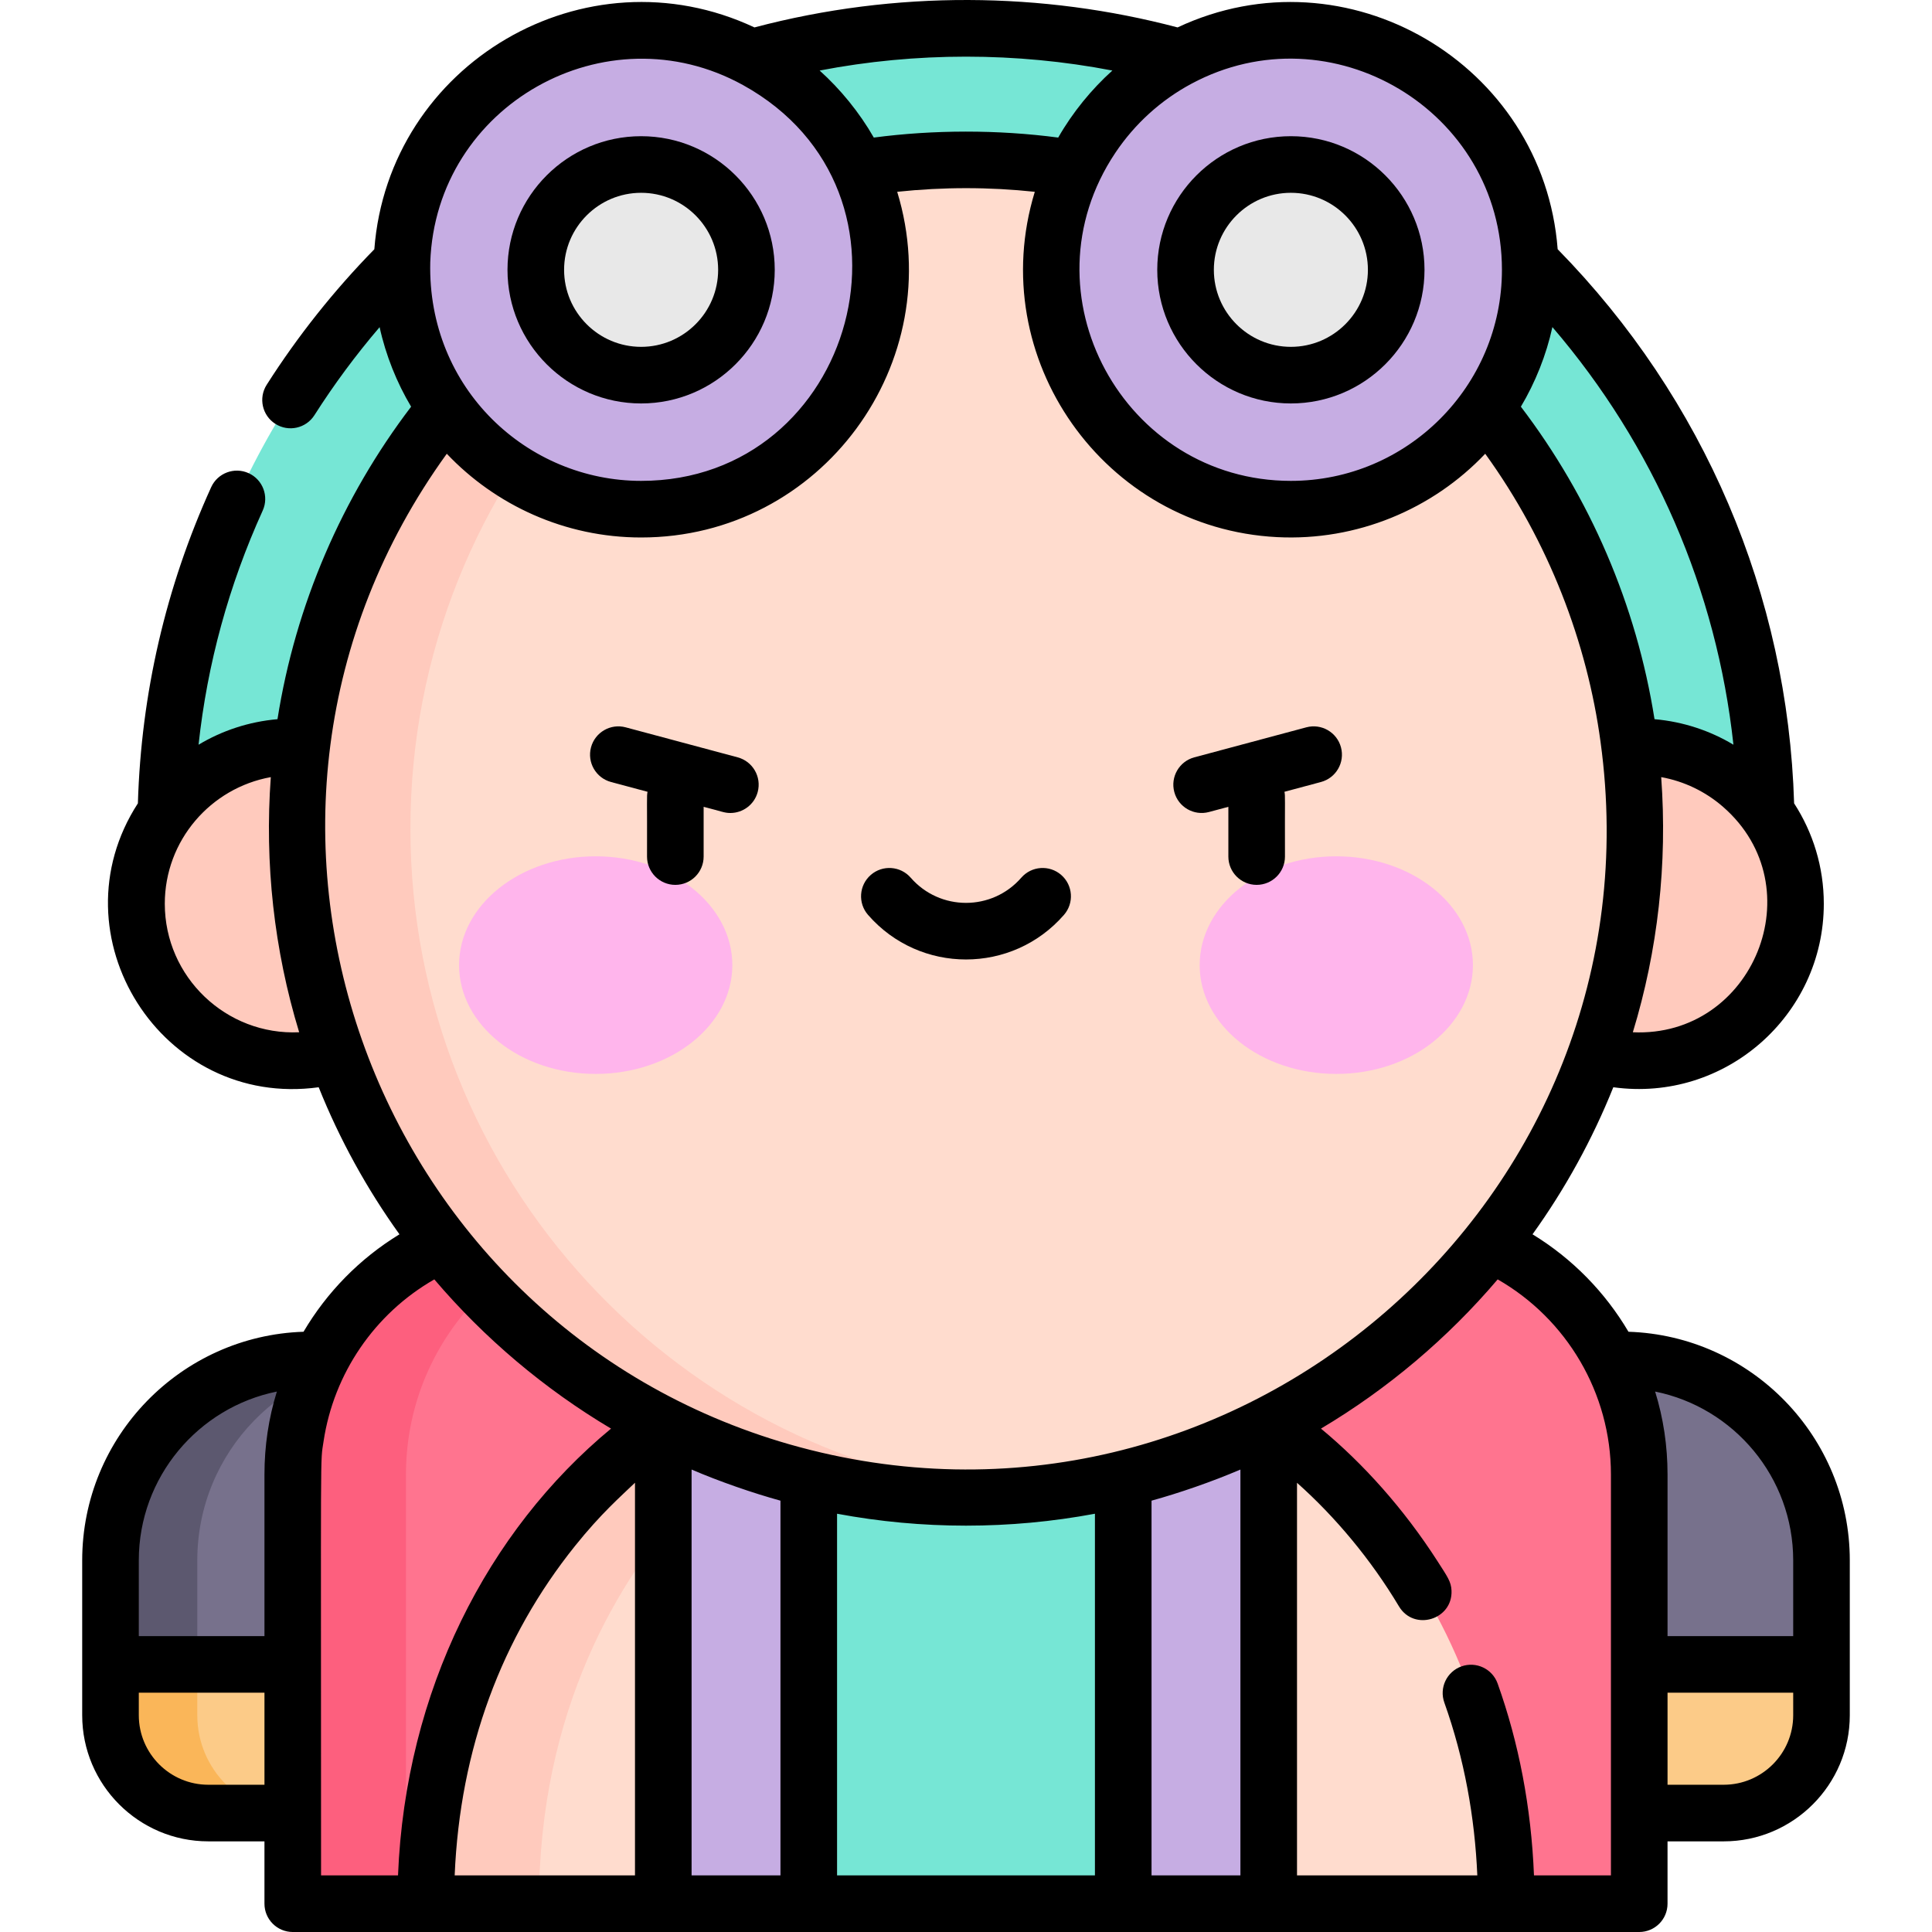 <svg id="Capa_1" enable-background="new 0 0 512 512" height="512" viewBox="0 0 512 512" width="512" xmlns="http://www.w3.org/2000/svg"><g><g><path d="m29.284 441.085v13.473c0 14.315 11.605 25.92 25.92 25.92h48.466v-39.393l-37.193-17.848z" fill="#fccb88"/><path d="m52.284 454.558v-13.473l25.693-12.329-11.5-5.518-37.193 17.848v13.473c0 14.315 11.605 25.92 25.92 25.92h23c-14.316-.001-25.92-11.606-25.92-25.921z" fill="#fab659"/><path d="m482.717 441.085v13.473c0 14.315-11.605 25.92-25.92 25.92h-48.467v-39.393l37.193-17.848z" fill="#fccb88"/><path d="m82.429 360.375c-29.351 0-53.145 23.794-53.145 53.145v27.564h74.386v-80.709z" fill="#77718c"/><path d="m103.67 360.42v-.045h-21.241c-29.351 0-53.145 23.794-53.145 53.145v27.564h23v-27.564c0-28.761 22.851-52.17 51.386-53.1z" fill="#5c586f"/><path d="m429.571 360.375c29.351 0 53.145 23.794 53.145 53.145v27.564h-74.386v-80.709z" fill="#77718c"/><path d="m175.778 323.706h-31.144c-37.03 0-67.049 30.019-67.049 67.049v113.745h35.245l101.5-126.831z" fill="#ff748f"/><path d="m174.634 323.706h-30c-37.03 0-67.049 30.019-67.049 67.049v113.745h30v-113.746c0-37.029 30.019-67.048 67.049-67.048z" fill="#fd5f7e"/><path d="m336.223 323.706h31.144c37.03 0 67.049 30.019 67.049 67.049v113.745h-35.246l-101.5-126.831z" fill="#ff748f"/><path d="m175.778 377.669 19.277 63.415-19.277 63.416h-62.948c0-88.626 62.948-126.831 62.948-126.831z" fill="#ffdcce"/><path d="m175.778 377.669s-62.947 38.204-62.947 126.831h30c0-51.698 21.417-86.232 39.267-106.041z" fill="#ffcabd"/><path d="m399.17 504.5h-62.947l-19.276-63.415 19.276-63.415c0-.001 62.947 38.204 62.947 126.83z" fill="#ffdcce"/><path d="m297.669 377.669 19.277 63.416-19.277 63.415h-83.338l-19.277-63.415 19.277-63.416z" fill="#76e6d5"/><path d="m175.778 377.669h38.553v126.831h-38.553z" fill="#c6ade3"/><path d="m297.669 377.669h38.553v126.831h-38.553z" fill="#c6ade3"/><path d="m43.914 219.586c0-116.944 95.141-212.086 212.086-212.086s212.086 95.142 212.086 212.086z" fill="#76e6d5"/><circle cx="434.233" cy="239.5" fill="#ffcabd" r="41.594"/><circle cx="256" cy="219.586" fill="#ffdcce" r="177.237"/><path d="m108.763 219.586c0-92.832 71.374-168.983 162.237-176.599-4.946-.415-9.947-.638-15-.638-90.569 0-165.262 67.935-175.923 155.626-.754-.043-1.522-.07-2.31-.07-22.972 0-41.594 18.622-41.594 41.594s18.622 41.594 41.594 41.594c4.249 0 8.004-.641 11.308-1.825 24.502 68.52 89.983 117.554 166.925 117.554 5.053 0 10.054-.223 15-.638-90.863-7.615-162.237-83.766-162.237-176.598z" fill="#ffcabd"/><circle cx="169.903" cy="71.506" fill="#c6ade3" r="63.431"/><circle cx="169.903" cy="71.506" fill="#e8e8e8" r="27.912"/><circle cx="342.097" cy="71.506" fill="#c6ade3" r="63.431"/><circle cx="342.097" cy="71.506" fill="#e8e8e8" r="27.912"/><g><g><g><ellipse cx="157.868" cy="255.765" fill="#ffb5ec" rx="36.209" ry="28.835"/></g><g><ellipse cx="354.132" cy="255.765" fill="#ffb5ec" rx="36.209" ry="28.835"/></g></g></g></g><g><path d="m169.903 106.918c19.526 0 35.412-15.886 35.412-35.412s-15.886-35.412-35.412-35.412-35.412 15.886-35.412 35.412 15.886 35.412 35.412 35.412zm0-55.824c11.255 0 20.412 9.157 20.412 20.412s-9.157 20.412-20.412 20.412-20.412-9.157-20.412-20.412 9.157-20.412 20.412-20.412z"/><path d="m306.685 71.506c0 19.526 15.886 35.412 35.412 35.412s35.412-15.886 35.412-35.412-15.886-35.412-35.412-35.412-35.412 15.886-35.412 35.412zm35.412-20.412c11.255 0 20.412 9.157 20.412 20.412s-9.157 20.412-20.412 20.412-20.412-9.157-20.412-20.412 9.157-20.412 20.412-20.412z"/><path d="m195.494 200.703-29.684-7.954c-3.996-1.072-8.113 1.302-9.186 5.304-1.072 4.001 1.303 8.113 5.304 9.186l9.677 2.593c-.254 1.343-.088 1.241-.135 17.168 0 4.142 3.358 7.5 7.5 7.5s7.5-3.358 7.5-7.5v-13.185c4.845 1.229 5.472 1.635 7.088 1.635 3.311 0 6.342-2.21 7.24-5.561 1.071-4.002-1.303-8.114-5.304-9.186z"/><path d="m346.189 192.749-29.684 7.954c-4.001 1.072-6.375 5.185-5.304 9.186 1.073 4.003 5.184 6.374 9.186 5.304l5.142-1.378v13.185c0 4.142 3.358 7.5 7.5 7.5s7.5-3.358 7.5-7.5c-.048-16.256.108-15.885-.135-17.168l9.676-2.593c4.001-1.072 6.375-5.185 5.304-9.186s-5.185-6.374-9.185-5.304z"/><path d="m281.236 231.869c-3.123-2.721-7.86-2.396-10.582.727-7.761 8.906-21.556 8.896-29.309 0-2.721-3.124-7.459-3.448-10.582-.727s-3.448 7.459-.727 10.582c13.739 15.767 38.201 15.75 51.926 0 2.722-3.123 2.397-7.861-.726-10.582z"/><path d="m431.56 352.926c-6.159-10.441-14.843-19.365-25.424-25.822 8.618-12 15.833-25.071 21.408-38.971 29.519 4.07 55.783-18.987 55.783-48.634 0-9.803-2.899-18.936-7.869-26.609-1.663-55.265-23.837-107.218-62.66-146.844-3.768-49.217-55.906-79.821-100.731-58.781-35.781-9.456-74.614-9.916-112.133 0-44.859-21.056-96.973 9.597-100.732 58.79-10.695 10.925-20.293 22.985-28.529 35.916-2.225 3.494-1.196 8.13 2.297 10.355 3.494 2.225 8.13 1.196 10.355-2.297 5.205-8.173 10.986-15.978 17.277-23.331 1.618 7.411 4.549 14.717 8.348 21.076-18.31 24.043-30.637 52.549-35.414 82.815-7.554.663-14.639 3.006-20.916 6.766 2.321-21.455 8.013-42.253 16.995-62.035 1.712-3.771.043-8.217-3.729-9.93-3.771-1.711-8.217-.044-9.93 3.729-12.023 26.479-18.539 54.653-19.414 83.77-22.671 34.999 6.341 80.977 47.913 75.244 5.574 13.9 12.79 26.971 21.408 38.971-10.582 6.457-19.265 15.381-25.424 25.822-32.521 1.055-58.656 27.822-58.656 60.594v41.037c0 18.428 14.992 33.42 33.42 33.42h14.881v16.523c0 4.14 3.358 7.5 7.5 7.5h356.829c4.142 0 7.5-3.358 7.5-7.5v-16.522h14.882c18.428 0 33.42-14.992 33.42-33.42 0-9.839 0-30.595 0-41.037.002-32.774-26.134-59.54-58.655-60.595zm-279.188 56.784c6.961-8.68 12.074-13.074 15.906-16.774v104.064h-47.785c1.403-33.539 12.45-63.063 31.879-87.29zm56.935-26.92c-111.521-31.954-160.507-166.294-90.905-262.541 12.905 13.614 31.288 22.188 51.5 22.188 47.812 0 81.682-46.402 67.866-91.607 12.234-1.295 24.406-1.284 36.463 0-13.503 44.178 18.454 89.186 64.221 91.514 21.081 1.074 41.177-7.351 55.145-22.095 16.854 23.298 27.022 50.102 30.567 76.387 16.619 121.146-97.144 219.731-214.857 186.154zm202.094-296.109c26.922 31.379 43.543 69.741 47.976 110.673-6.202-3.714-13.269-6.091-20.914-6.764-4.789-30.338-17.128-58.792-35.414-82.815 3.825-6.404 6.744-13.718 8.352-21.094zm21.316 186.879c6.63-21.712 9.199-44.682 7.517-67.616 6.045 1.09 11.733 3.812 16.389 7.874 24.375 21.219 8.003 61.193-23.906 59.742zm-34.688-202.054c0 30.833-25.115 55.931-55.932 55.931-44.183 0-71.529-49.576-46.513-86.952 5.123-7.647 12.062-13.96 20.156-18.294 36.962-19.836 82.289 7.042 82.289 49.315zm-180.818-52.812c25.476-4.909 52.103-4.909 77.579 0-5.493 4.93-10.546 11.092-14.353 17.763-16.034-2.118-33.007-2.095-48.873 0-3.793-6.648-8.875-12.848-14.353-17.763zm-20.323 3.841c51.154 28.313 29.782 104.902-26.985 104.902-30.034 0-56.662-24.334-55.881-57.92 1.467-41.709 46.622-66.989 82.866-46.982zm-117.605 251.025c-19.324.878-35.611-14.635-35.611-34.061 0-16.753 12.135-30.678 28.094-33.555-1.672 22.807.859 45.812 7.517 67.616zm-42.5 139.961c0-22.069 15.744-40.53 36.589-44.743-2.185 7.062-3.287 14.414-3.287 21.977v42.83h-33.302zm18.421 59.457c-10.157 0-18.42-8.263-18.42-18.42v-5.973h33.302v24.394h-14.882zm30.545-91.015c2.692-17.942 13.5-33.838 29.353-42.91 13.275 15.621 29.238 29.09 46.831 39.544-32.725 27.066-54.488 69.495-56.454 118.403h-20.394c0-118.095-.25-108.841.664-115.037zm97.529 7.484c7.498 3.211 16.265 6.238 23.553 8.245v99.308h-23.553zm38.552 11.708c22.522 4.212 45.814 4.212 68.339 0v95.845h-68.339zm83.339-3.463c7.205-1.985 15.899-4.967 23.553-8.245v107.553h-23.553zm121.745 99.308h-20.393c-.732-18.128-4.034-35.164-9.633-50.848-1.393-3.901-5.686-5.933-9.585-4.542-3.901 1.393-5.935 5.684-4.542 9.585 5.303 14.855 8.082 30.419 8.743 45.805h-47.782v-104.043c10.148 9.022 19.585 20.326 27.017 32.747 3.993 6.673 14.252 3.544 13.93-4.17-.099-2.372-1.071-3.681-3.717-7.802-8.9-13.853-19.638-25.835-30.882-35.136 17.592-10.454 33.554-23.923 46.828-39.542 18.261 10.45 30.016 30.107 30.016 51.701zm48.303-42.442c0 10.157-8.263 18.42-18.42 18.42h-14.882v-24.394h33.302zm0-20.973h-33.302v-42.83c0-7.563-1.102-14.916-3.287-21.977 20.845 4.213 36.589 22.674 36.589 44.743z"/></g></g></svg>